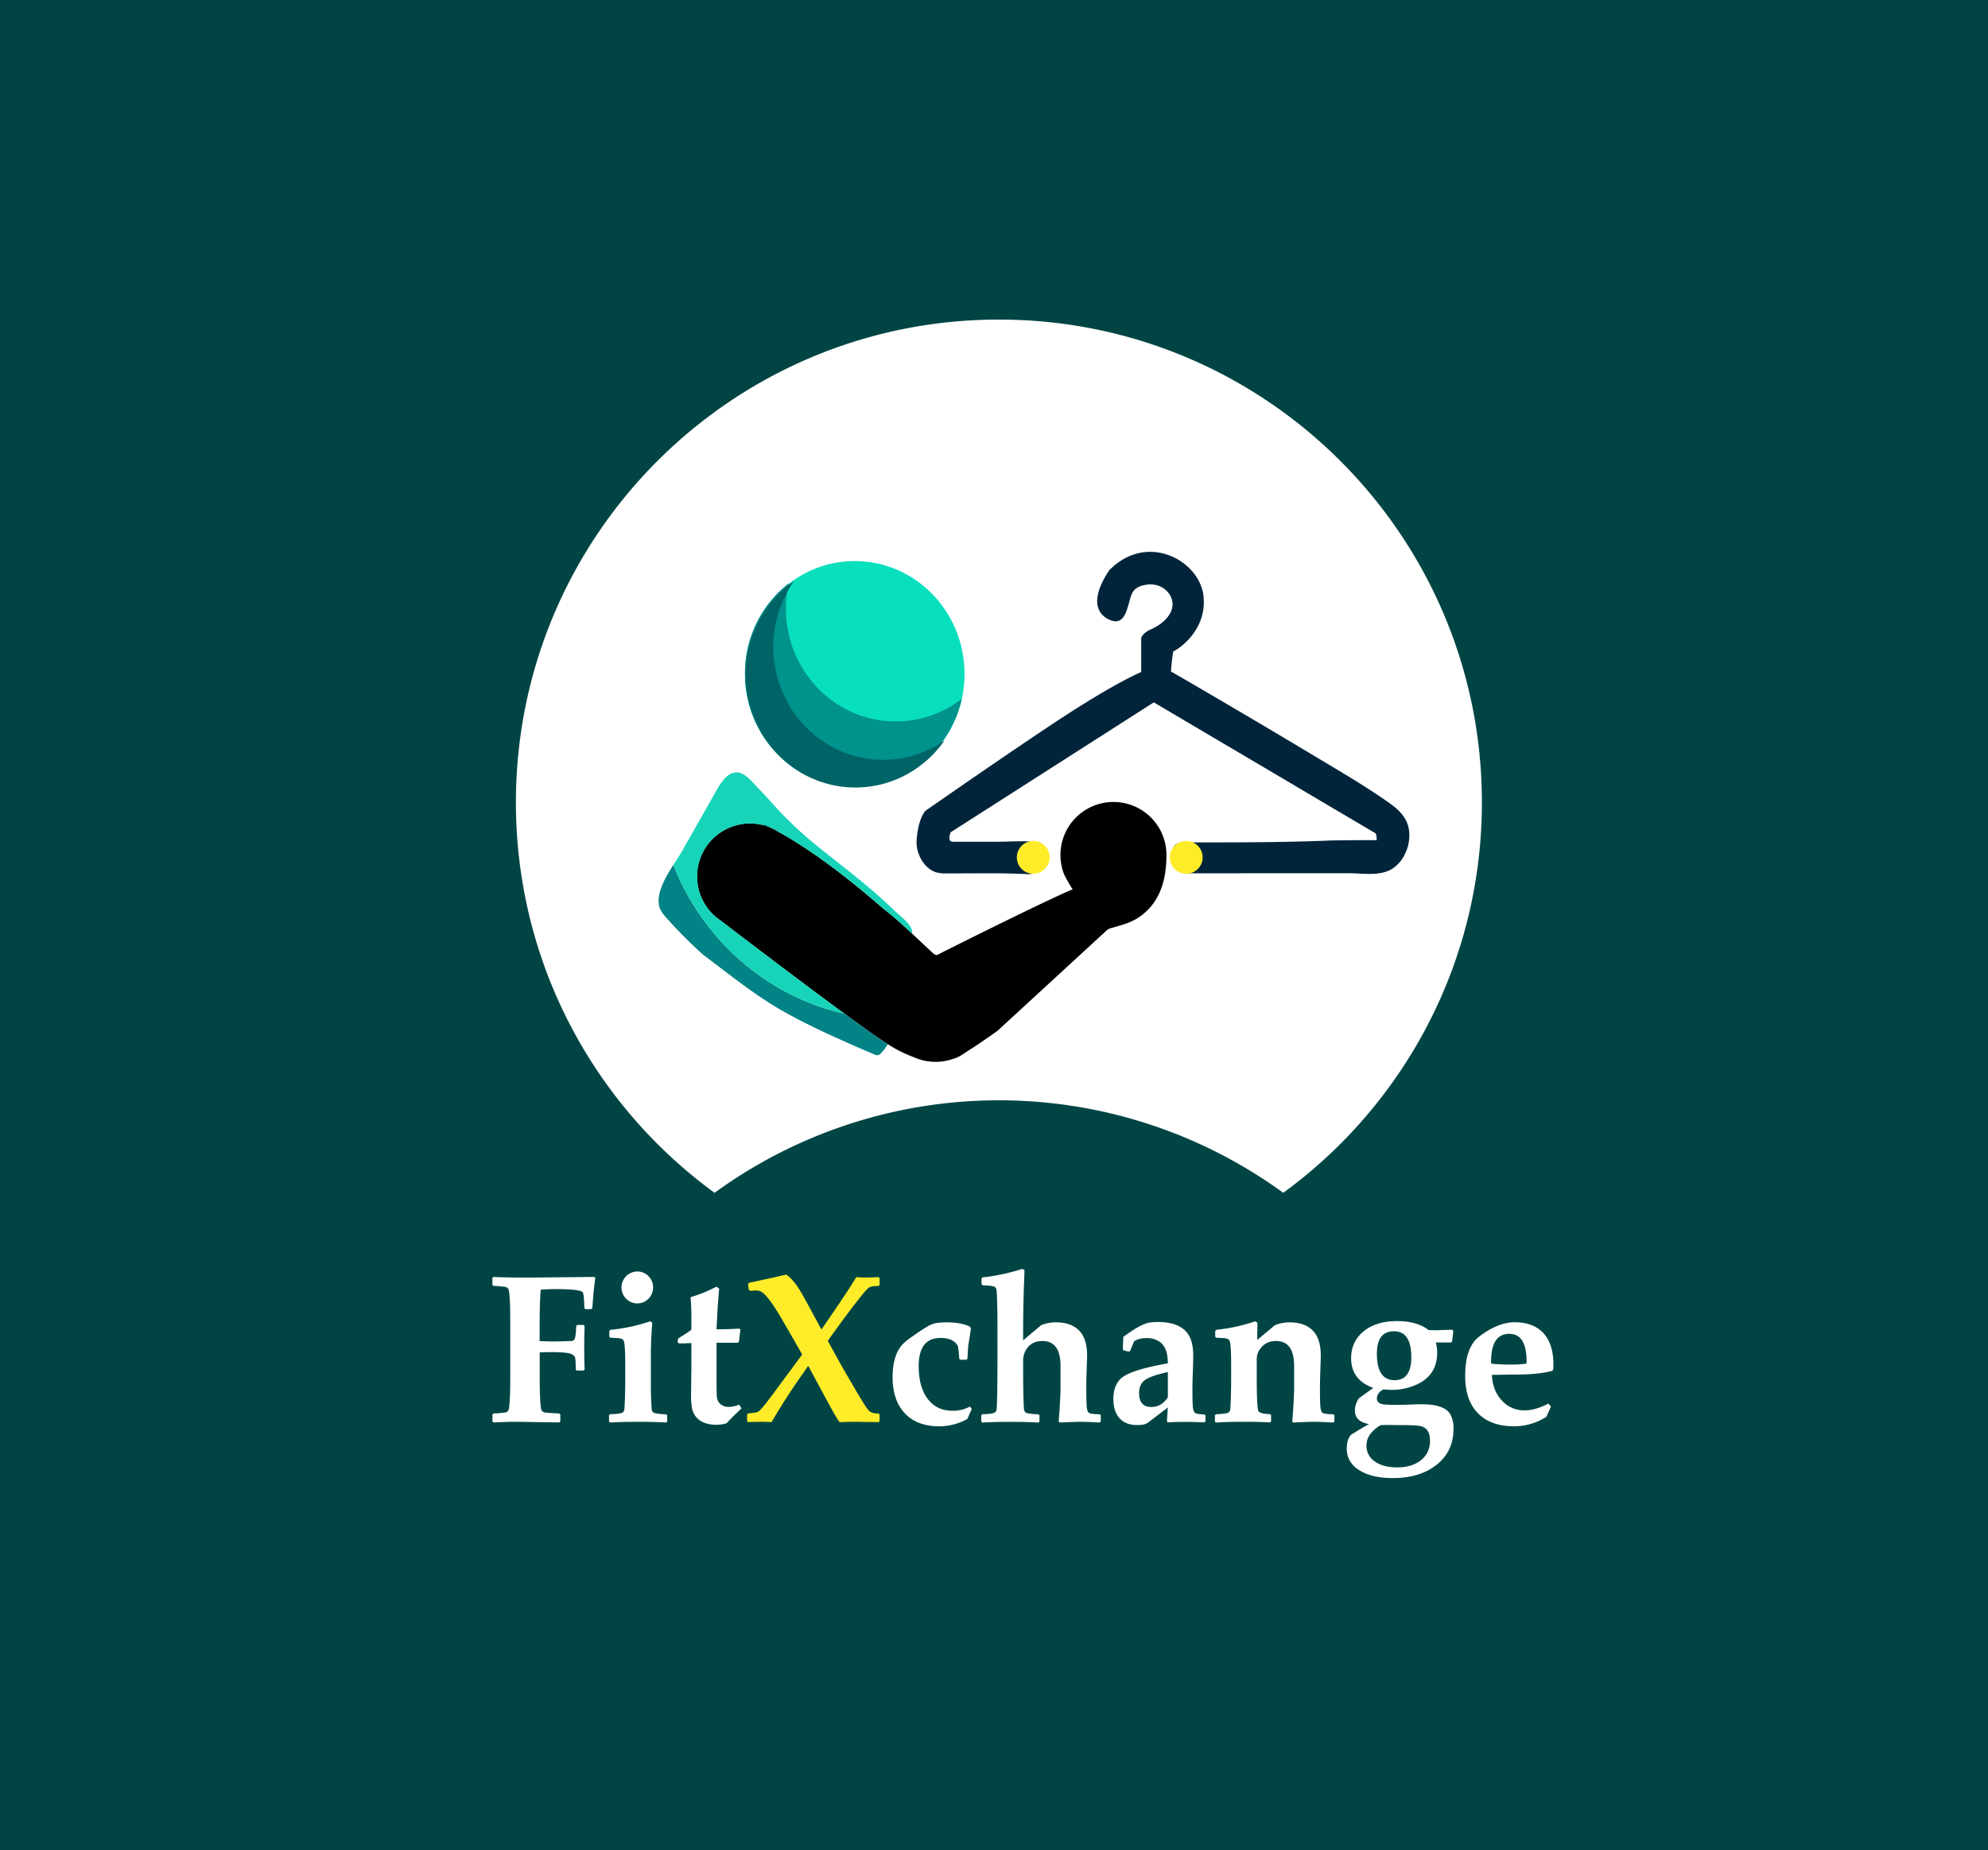 <svg xmlns="http://www.w3.org/2000/svg" viewBox="0 0 1418 1320"><defs><style>.cls-1{fill:#004544;}.cls-2{fill:#fff;}.cls-3{fill:#ffec29;}.cls-4{fill:#028386;}.cls-5{fill:#17d4b9;}.cls-6{fill:#08dfbd;}.cls-7{fill:#00928c;}.cls-8{fill:#006466;}.cls-9{fill:#061422;}.cls-10{fill:#01243a;}</style></defs><g id="Layer_2" data-name="Layer 2"><g id="Layer_1-2" data-name="Layer 1"><rect class="cls-1" width="1418" height="1320"/><path class="cls-2" d="M1057,572.5c0,114.44-55.8,215.85-141.68,278.5a344.64,344.64,0,0,0-405.64,0C423.8,788.35,368,686.94,368,572.5,368,382.24,522.24,228,712.5,228S1057,382.24,1057,572.5Z"/><path class="cls-2" d="M424.59,911.63l-1,8.35q-.28,2.78-.65,7.32l-.44,5.86-.74.81h-4.24l-.74-.74q-.15-9.88-1.17-11.28-1.68-2.26-20.43-2.27-3,0-9.45.44-.81,7.47-.81,26.81v9.89l8.28.22q3.74.08,13.84-.3a3,3,0,0,0,2.64-1.09q1.09-1.77,1.32-9.67l.73-.73h4.54l.73.73q-.29,8.21-.29,15,0,7.39.29,16.19l-.73.66H411.4l-.73-.73q0-7.7-.66-9-1.25-2.57-7.54-3.08c-2.88-.24-5.72-.37-8.5-.37-3.37,0-6.37.08-9,.22v17.44q0,17.36,1,22.7a3.18,3.18,0,0,0,2.49,2.71q.51.15,10.47.73l.73.74v4.9l-.8.74-29.45-.44q-6.3-.07-17.43.44l-.73-.66v-5l.73-.74a78.6,78.6,0,0,0,8.57-.73A3.18,3.18,0,0,0,363,1005q.94-5.34.95-22.7V943.56q0-17.35-.95-22.7a3.18,3.18,0,0,0-2.49-2.71,80.1,80.1,0,0,0-8.57-.74l-.73-.73v-5l.73-.66q7,.44,22.56.44,10,0,49.36-.44Z"/><path class="cls-2" d="M475.93,1014.17l-.73.73q-7-.51-20.07-.51t-20,.51l-.73-.73v-4.47l.73-.73q7-.22,8.72-1.1c1-.44,1.51-1.61,1.61-3.52q.51-9.52.51-20.43V973.44q0-14.21-1.09-16.84-.6-1.47-3.15-1.83c-.59-.1-2.71-.22-6.38-.37l-.73-.73v-4.1l.73-.81a121.84,121.84,0,0,0,28.35-6.08l1.54,1q-1,13.33-1,22.49v23.36q0,5.35.52,14.87c.09,1.91.63,3.08,1.61,3.52s4,1,8.71,1.1l.81.73Zm-10.11-95.59a11,11,0,0,1-3.29,8,11.13,11.13,0,0,1-15.9,0,11.39,11.39,0,0,1,8-19.44,10.82,10.82,0,0,1,7.87,3.3A11,11,0,0,1,465.82,918.58Z"/><path class="cls-2" d="M528.88,1004.79q-.51.59-3.15,3.08-4.32,4.1-7.39,7.47a23.3,23.3,0,0,1-7.25,1.17q-10.18,0-14.87-5.93a14,14,0,0,1-2.64-5.94,57.2,57.2,0,0,1-.66-10.54l.22-17.51V958.28h-2l-3.88.15h-3l-.81-.66v-1.9l.59-1.1c.88-.59,2.24-1.47,4.1-2.64a47.58,47.58,0,0,0,5-3.44v-10q0-6.22-.58-13.19,5.49-1.75,8.89-3.11t9.64-4.43l1.9,1.46q-.88,9.09-1.24,16.26l-.66,12.67h2.41q8,0,13.77-.51l.81.81-1,8.57-.73.73H511.09v24.83q0,11.94.29,14.06a7.44,7.44,0,0,0,2.6,5,9,9,0,0,0,6,1.91,21,21,0,0,0,7.25-1.62Z"/><path class="cls-3" d="M627.39,1013.87l-.73.74-14.94-.22q-3.66-.07-12.82.22-2.19-2.72-7.17-11.94l-15.24-28.2-5.78,8.28q-11,15.74-20.37,31.86c-2.24-.15-4.49-.22-6.73-.22q-6.83,0-10,.22l-.73-.74v-4.68l.73-.81c4-.29,6.42-.71,7.26-1.25q2.19-1.38,10-11.93l9.59-13q.59-.72,11.72-15.82l-5.57-9.81-8.93-15.46q-9.52-16.39-14.5-19.41a6.73,6.73,0,0,0-3.52-1c-1,0-2.49.07-4.54.22l-1-.73-.59-3.89.66-1.09q10.34-2.13,26.59-5.86,4.6,3,9.52,10.84,2.34,3.81,7.32,13l8.28,15.38,9.52-13.91q11.79-17.3,15.31-23.51,3,.28,5.93.29,4.9,0,10-.29l.73.73v4.83l-.73.74q-5.05.07-6.7,1.09t-6.41,7Q608.8,931.48,601,942q-4.32,5.87-10.55,14.58,3.66,6.74,10.47,19l9.38,16.11q7.75,13.34,9.78,15.05t6.55,1.72l.73.74Z"/><path class="cls-2" d="M693.17,1005.16l-3.23,7.25a42.14,42.14,0,0,1-19.63,5.2q-16.32,0-25-9.38t-8.64-25.7q0-15.09,6.66-22.93a38.62,38.62,0,0,1,7-5.79q10.54-7.47,14.1-8.93t10.87-1.47q10,0,16.48,3l.74,1.32q-.07.94-1,6.81l-.8,5q-.23,1.25-.66,9.81l-.74.73h-4.39l-.73-.73a68.93,68.93,0,0,0-1-9.08q-3.23-5.71-12.38-5.71-15.53,0-15.52,20.14,0,14.65,6.22,23.07,6.38,8.72,17.95,8.72a24.74,24.74,0,0,0,12.37-3Z"/><path class="cls-2" d="M785.16,1014.09l-.73.81q-8.07-.51-13.63-.51-5.13,0-14.94.51l-.73-.73q1.32-16.33,1.32-25.2V974.62q0-17.88-12.89-17.88-6.88,0-10.7,4.76a15.15,15.15,0,0,0-3.07,9.82V980q0,14.88.51,24.39c.1,1.91.63,3.08,1.61,3.52s4,1,8.72,1.1l.8.73v4.47l-.73.73q-7-.51-20.07-.51t-20,.51l-.74-.73v-4.47l.74-.73c4.68-.15,7.59-.52,8.71-1.1s1.52-1.61,1.61-3.52q.51-9.52.52-33.32V946.49q0-15.37-.52-24.9c-.09-1.81-.63-3-1.61-3.55s-3.81-.92-8.49-1.07l-.74-.8v-4l.74-.81a143.6,143.6,0,0,0,28.34-6.08l1.54.88q0,2-.22,7.25-.74,17.52-.73,38.75v4.1l12.89-10.84a27.74,27.74,0,0,1,10.62-2q11.64,0,17.43,7,4.68,5.7,4.69,16.77,0,1.24-.3,8.93t-.29,14q0,11.07.37,14.1c.24,2,.8,3.31,1.68,3.85s3.42.85,7.62.95l.66.73Z"/><path class="cls-2" d="M859.87,1014l-.81.8q-6.15-.36-14.14-.36-6.23,0-11.93.36l-.66-.8.66-9.82L818.78,1015a9.67,9.67,0,0,1-4.84,1.54,24.78,24.78,0,0,1-2.93.15q-8.13,0-12.49-4.91t-4.35-13.55q0-11.43,7.25-16.19,7.83-5.19,31.57-9.37,0-11.65-6.16-15.6a16.1,16.1,0,0,0-8.93-2.42q-5.71,0-9,2.34l-2.78,6.82-1,.51-3.73-.88-.51-1,.36-8.64q12.09-8.94,18.17-10.11a35.24,35.24,0,0,1,6.66-.51q14.43,0,20.58,7.55,4.47,5.49,4.47,16.84c0,1.86-.07,4.83-.22,8.94q-.37,10.24-.37,13.69,0,11.07.37,14.1c.24,2,.82,3.31,1.72,3.85s3.06.85,6.48.95l.74.8ZM833,996.88v-18q-12.09,2.64-16.3,5.68t-4.21,9.26q0,10,8.71,10Q828.59,1003.77,833,996.88Z"/><path class="cls-2" d="M951.78,1014.09l-.73.81q-8.06-.51-13.62-.51-5.13,0-14.94.51l-.74-.73q1.32-16.33,1.32-25.2V974.62q0-17.88-12.89-17.88-6.73,0-10.54,4.62a12.27,12.27,0,0,0-3.23,7.84v13.69q0,19,1,23.29.58,2.57,8.49,2.71l.73.73v4.47l-.73.74q-6.23-.45-18.6-.44-13.11,0-20,.51l-.73-.73v-4.47l.73-.73c4.69-.15,7.59-.52,8.72-1.1s1.51-1.61,1.61-3.52q.51-9.52.51-20.43V973.44q0-14.64-1.1-16.84-.72-1.47-3.15-1.83c-.58-.1-2.71-.22-6.37-.37l-.73-.73v-4.1l.73-.81a126.27,126.27,0,0,0,27.76-6.08l1.61,1-.14,12.31,12.59-10.55a27.81,27.81,0,0,1,10.62-2q11.66,0,17.44,7,4.68,5.7,4.68,16.77,0,1.24-.29,10.18t-.29,12.74q0,11.07.36,14.1c.25,2,.81,3.31,1.69,3.85s3.41.85,7.61.95l.66.73Z"/><path class="cls-2" d="M1036.75,1019.44q0,16-12,25.56t-31.31,9.52q-15.16,0-24-5.67t-8.82-15.27q0-6.45,2.85-9.75.3-.36,7.77-4.83,3.59-2.13,5.27-3-10.11-1.75-10.11-9.74a15.58,15.58,0,0,1,2.93-8.65q.23-.29,4-2.93c1.17-.83,3.24-2.31,6.22-4.46q-15.81-5.72-15.82-21.17,0-11.94,8.94-19.23t23.8-7.28q14.35,0,22.49,6.37,4.6.21,5.93.14c2.39-.09,6-.22,10.84-.36l.88.8-.81,7.55-.8.73h-10.84a27.54,27.54,0,0,1,.95,7.18q0,17.43-16.92,23.8a42.43,42.43,0,0,1-15,2.86q-2.49,0-6.45-.37c-3.08,1.66-4.61,3.84-4.61,6.52q0,3.74,5.34,4.25,3.07.29,10.26.29,2.26,0,7.91-.22t8.35-.22q16.54,0,20.58,7.33A21,21,0,0,1,1036.75,1019.44Zm-16.78,8.35q0-8-5.56-10c-1.57-.58-4.69-.9-9.38-1l-13.91-.14c-1.57,0-3.72,0-6.45.14q-10,6.23-10,14.28a13.43,13.43,0,0,0,5.93,11.61q5.92,4.21,15.89,4.22,10.69,0,17.1-5.17T1020,1027.79Zm-13.33-59.55q0-18.45-12.38-18.45-12.15,0-12.15,16,0,18.9,12.67,18.9Q1006.65,984.65,1006.64,968.24Z"/><path class="cls-2" d="M1108,973.3c0,.83,0,2.07-.07,3.73l-.81,1q-9.66,2.64-25.63,2.63-2.87,0-8.65.11c-3.85.08-6.76.11-8.71.11q.43,10.77,6.66,17.8a21.4,21.4,0,0,0,17,7.55q7,0,16.7-4.84l1.76,2.13-3.22,7.25a42.41,42.41,0,0,1-23.22,6.81q-16.47,0-25.6-9.3t-9.12-26.52q0-20.43,9.75-28,13.47-10.39,25.56-10.4,13.11,0,20.29,7.55Q1108,958.71,1108,973.3Zm-19.12-1.91q0-19.77-12.3-19.77-13,0-13,19.63v1.61a115,115,0,0,0,15.09.66,69.72,69.72,0,0,0,10.11-.66C1088.87,972.17,1088.89,971.69,1088.89,971.39Z"/><path d="M832,610c0,17.58-4.43,34.32-20,44.65-5.87,3.9-12.53,5.46-19.19,7.43a7.87,7.87,0,0,0-3.09,1.38L711.52,735.4c-6.85,4.86-13.73,9.7-20.82,14.18-.22.15-.43.29-.67.43a.07.07,0,0,1,0,0c-1.22.79-2.51,1.7-3.85,2.54v0a37.28,37.28,0,0,1-7.31,3.21,37.92,37.92,0,0,1-27-1.48,96.32,96.32,0,0,1-18.5-9.25.85.85,0,0,0-.17-.1c-1.74-1.1-3.59-2.3-5.48-3.59-.6-.41-1.2-.81-1.85-1.27s-1.24-.86-1.91-1.29c-5.56-3.88-12.63-9-20.48-14.76l-3-2.18L597,719.35l-3.3-2.44c-2.92-2.18-5.92-4.39-8.94-6.64-32.86-24.46-69.61-52.6-71.31-53.92l-.07,0A37.82,37.82,0,0,1,535,587.48a38.56,38.56,0,0,1,9.73,1.27,37,37,0,0,1,3.69,1.2h0c1.8.86,4.27,2.08,7.38,3.81,13.08,7.16,37.8,22.78,73.69,54,7.45,5.72,14.32,12,21.1,18.32,4.91,4.63,9.82,9.3,14.85,13.9,2.57,2.32,3.14,1.32,6.52-.46l.47-.24.36-.18.2-.1.47-.24.26-.13,4.64-2.31q.27-.15.54-.27c18.81-9.41,70.48-35.09,86.34-41.61-.67,0-5.87-9.73-6.3-10.78a38.2,38.2,0,0,1-2.54-13.7,37.8,37.8,0,1,1,75.6,0Z"/><path class="cls-4" d="M633.18,745a29.41,29.41,0,0,1-4.91,6.52,4.51,4.51,0,0,1-2.06,1.29h0a4.91,4.91,0,0,1-2.71-.57c-21.58-9.32-43.14-18.62-63.67-30.09-21.22-11.88-39.09-26.61-58.38-41.08a334.35,334.35,0,0,1-25.84-25.92c-2.38-2.64-4.77-5.49-5.49-9-1.87-9.22,4.34-19.95,10.16-29.13,20.93,53.28,66.42,93.62,122,106.19.39.29.79.58,1.18.84,7.85,5.8,14.92,10.88,20.48,14.76l1.91,1.29c.65.46,1.25.86,1.85,1.27C629.59,742.68,631.44,743.88,633.18,745Z"/><path class="cls-5" d="M650.62,665.81c0,.1,0,.22,0,.31-6.78-6.34-13.65-12.6-21.1-18.32-35.89-31.26-60.61-46.88-73.69-54-3.11-1.73-5.58-3-7.38-3.81h0a37,37,0,0,0-3.69-1.2,38.56,38.56,0,0,0-9.73-1.27,37.82,37.82,0,0,0-21.6,68.85l.07,0c1.7,1.32,38.45,29.46,71.31,53.92,3,2.25,6,4.46,8.94,6.64l3.3,2.44,3.48,2.54c.6.46,1.19.91,1.79,1.34-55.6-12.57-101.09-52.91-122-106.19l.14-.22c2.23-3.52,4.43-6.82,6.06-9.7q12.41-21.84,24.8-43.67c3.11-5.48,8.24-13.7,15.76-12.24,5.24,1,10.2,7.48,13.75,11.09,4.84,5,9.46,10.23,14.18,15.36A269.52,269.52,0,0,0,584.65,605c12,9.66,24.29,19,36.05,29,6,5.1,11.86,10.34,17.49,15.85C642,653.52,651.49,660.23,650.62,665.81Z"/><ellipse class="cls-6" cx="609.69" cy="480.83" rx="78.3" ry="80.55"/><path class="cls-7" d="M686,498.55c-7.95,35.82-39.11,62.54-76.33,62.54-43.25,0-78.31-36.07-78.31-80.56a81.23,81.23,0,0,1,31.22-64.37,83.55,83.55,0,0,0-2,18c0,44.49,35.06,80.56,78.31,80.56A76.56,76.56,0,0,0,686,498.55Z"/><path class="cls-8" d="M673.75,528.26c-14.2,20.33-37.4,33.58-63.61,33.58-43.25,0-78.31-36.07-78.31-80.56a81.11,81.11,0,0,1,34.49-66.77,81.75,81.75,0,0,0-14.69,47c0,44.49,35.06,80.55,78.31,80.55A76.46,76.46,0,0,0,673.75,528.26Z"/><path d="M678.37,676.36l-4.64,2.31C675.26,677.86,676.81,677.1,678.37,676.36Z"/><path class="cls-9" d="M686.13,752.6a20.36,20.36,0,0,1-7.31,3.21A37.28,37.28,0,0,0,686.13,752.6Z"/><path class="cls-9" d="M555.81,593.76c-3.11-1.73-5.58-3-7.38-3.81A37.08,37.08,0,0,1,555.81,593.76Z"/><path class="cls-9" d="M548.41,590a37,37,0,0,0-3.69-1.2l.17-.36S546.06,588.82,548.41,590Z"/><path class="cls-10" d="M794.2,443.11s-23.85-4.58-3.15-36.08c27-27.9,64.5-7.13,67.35,18S839.65,463.73,837,464.63c-.9,2.7-1.8,14.4-1.8,14.4q17,9.83,33.9,19.76,34.35,20.12,68.49,40.59c18,10.83,36.31,21.41,53.44,33.56,6.57,4.66,12.34,10.08,13.85,18.41a29.42,29.42,0,0,1-2.81,18,25.11,25.11,0,0,1-9,10.47c-9,5.53-20.88,3.18-30.87,3.18l-37.5,0-75,.06c-4.64,0-8.92-.47-11.23-5.09-2.2-4.38-4.53-13.43,1.35-16.12A14.9,14.9,0,0,1,846,601c34.33,0,68.56.1,102.83-1.34,2.74-.12,33.12-.42,33.08-.15a12.07,12.07,0,0,0-.25-3.53,3.23,3.23,0,0,0-.3-1.06,3.13,3.13,0,0,0-1.19-1c-22.52-13.22-45-26.56-67.46-39.84L842,512.34l-19-11.26L678.09,593.79c-.79,2.41-2.12,6.76,1.63,6.76l31.38,0c9.82,0,20.26-1,29.95.44,5,.74,2,11.21,1.39,14.67-1,5.56-4.1,8.33-9.59,8-19.16-1-38.43-.48-57.61-.52a25.14,25.14,0,0,1-7.4-.74c-8.84-2.71-14.54-13.57-14.05-22.32.9-16.2,6.3-21.6,6.3-21.6s77.4-54,108.91-73.81,45-25.2,45-25.2v-24.3s.9-3.6,7.2-6.3c8.84-3.79,19.07-13.18,13.66-23.72a15.75,15.75,0,0,0-12-8.06c-4.46-.55-11.07.62-14.09,4.22-2,2.42-2.76,6.39-3.63,9.33C803.56,436,801.56,444.52,794.2,443.11Z"/><circle class="cls-3" cx="736.99" cy="611.69" r="11.7"/><circle class="cls-3" cx="846.11" cy="611.69" r="11.7"/></g></g></svg>